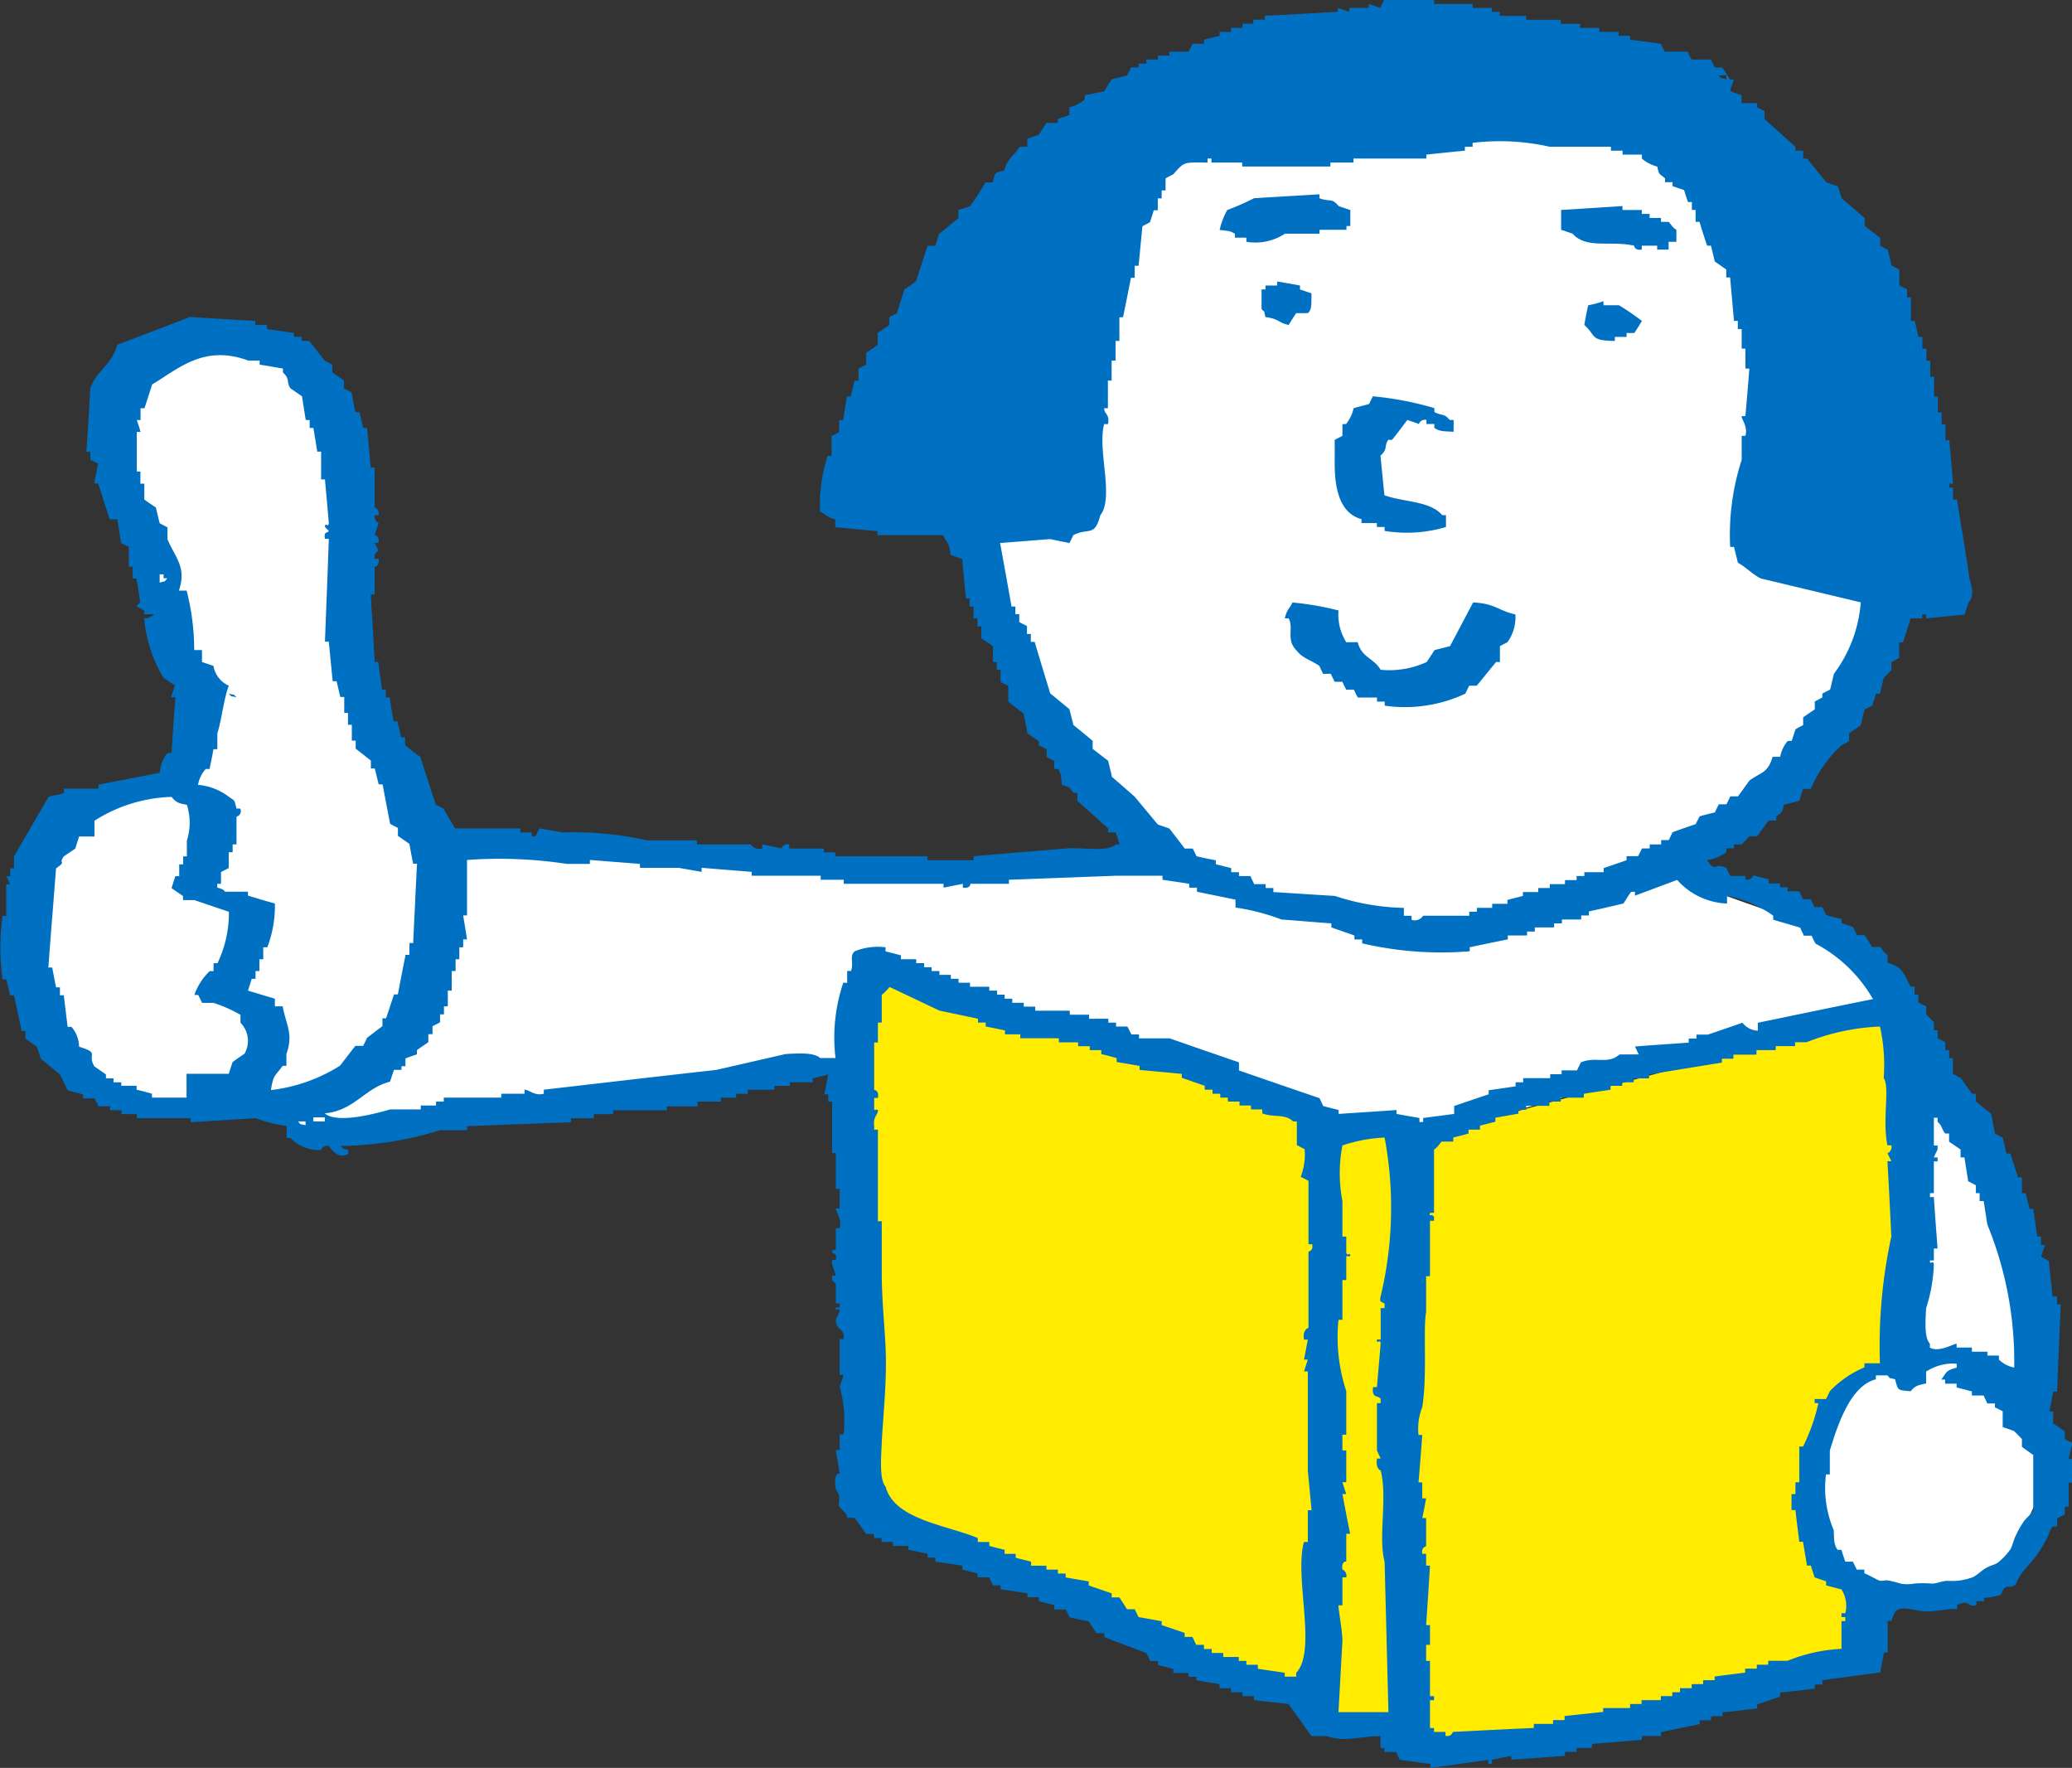 <svg xmlns="http://www.w3.org/2000/svg" width="32.231" height="27.498" viewBox="0 0 32.231 27.498">
  <rect x="0" y="0" width="32.231" height="27.498" fill="#333333" stroke="none"/>
  <g id="Group_190" data-name="Group 190" transform="translate(-128.272 -24.866)">
    <path id="Path_1604" data-name="Path 1604" d="M145.793,37.279l7.284-1.965.216.982.024,4.361-.791,4.768-6.422,1.51-.839-.455-1.006-.1-.431-.5-.671-.048L137,43.029V35.314l.144-.6,7.068,2.3.946.039Z" transform="translate(4.656 5.255)" fill="#ffec00" fill-rule="evenodd"/>
    <path id="Path_1605" data-name="Path 1605" d="M143.156,32.414l2.756-6.11,3.785-.575s3.532-.1,3.564,0,2.451,2.9,2.451,2.9l1.391,4.217.359,1.27-1.389,2.443-1.75,1.248.167.371,2.205.779,1.486,2.037,1.2,2.372.336,3.043.359.863-.767,1.676-1.317.408-1.175-.408-.478-1.293.406-1.414,1.127-.767-.192-4.792-.36-.528-6.732,1.869-.958-.169-.863.169-1.869-.958-5.032-1.606-.239.311-.169,1.294-.623-.072-4.768.767-2.731.359-.574.072-.123-.5-1.221-.12-.816.1-1.365-.695-.767-1.917.767-2.11,1.606-.287.431-1.379-1.486-3.989.672-1.2.981-.36,1.15.288.791.911.336,2.54s-.121.934-.121,1.006,1.247,2.9,1.247,2.9l1.054.147,4.289.4,2.995.1,2.78-.359-1.126-1.415-1.583-3.354" transform="translate(0.104 0.437)" fill="#fff" fill-rule="evenodd"/>
    <path id="Path_1606" data-name="Path 1606" d="M130.592,31.9c.071.071,0,.025.121.06C130.644,31.892,130.712,31.938,130.592,31.9Z" transform="translate(1.238 3.753)" fill="#0070c3" fill-rule="evenodd"/>
    <path id="Path_1607" data-name="Path 1607" d="M144.641,27.984v-.063a1.488,1.488,0,0,1-.238.063c-.023.1-.043.205-.06.307.195.173.078.242.475.248v-.063H145v-.061h.121c.04-.06.081-.124.118-.187a3.885,3.885,0,0,0-.357-.244Z" transform="translate(8.574 1.63)" fill="#0070c3" fill-rule="evenodd"/>
    <path id="Path_1608" data-name="Path 1608" d="M141.437,48.423a.087.087,0,0,1,.011.055.446.446,0,0,1,.12,0c.06.081.118.164.179.247h.12v.063h.118v.061h.179v.061h.238v.061c.1.02.2.041.3.063v.06h.12v.061l.419.063v.061l.238.061V49.4h.179c.02.041.038.083.061.124h.118v.063c.138.018.279.04.417.06v.063h.178v.061l.239.061V49.9h.181c.02.041.037.083.058.123l.3.063c.037.061.08.123.118.182h.123v.063c.216.083.436.164.655.247.018.04.041.083.058.124h.121v.061l.239.061v.063h.236v.06h.12V51c.12.023.241.041.362.061v.063h.178v.063h.179v.06h.178v.063c.179.02.36.041.538.06.118.166.239.33.357.5h.239c.291.1.491,0,.836,0v.186h.061v.06h.179c.021.041.04.083.06.123l.475.063v.063l.9-.126V52.3h.058v-.063c.1-.021.2-.04.3-.06v.06c.279-.021.558-.04.836-.06v-.063h.181v-.06h.238v-.063l.776-.063v-.06h.3v-.061c.2-.043.4-.083.6-.124v-.06h.178v-.063h.178V51.5c.179-.017.357-.04.538-.06v-.063l.357-.123v-.06l.54-.063v-.063h.118V51c.3-.04.6-.083.9-.121.018-.1.038-.207.058-.31h.058v-.492c.021,0,.04-.006.058,0,.029-.063.031-.138.1-.173.094-.049.262.008.362.02.186.023.374-.037.56-.032v-.061c.21-.1.152.048.3,0v-.061h.121v-.061c0,.028.23-.021.253-.038s.034-.084.067-.11.1-.006.144-.031.035-.054.061-.1c.078-.146.219-.264.31-.4a2.774,2.774,0,0,0,.15-.255c.018-.035.049-.15.086-.167l.063,0v-.124c.037-.02.078-.041.12-.06v-.124h.06v-.371h.06v-.37h-.06c.018-.081.037-.164.06-.247-.041-.02-.081-.04-.12-.061v-.123c-.063-.041-.12-.084-.181-.123v-.186h-.058c.018-.1.041-.2.058-.308h.061c.018-.451.037-.9.057-1.357h-.057v-.121H160.2c-.017-.187-.04-.371-.058-.557-.043-.02-.08-.041-.121-.063.02-.061.041-.123.063-.182h-.063V44.1h-.058c-.021-.141-.041-.287-.063-.431h-.057c-.021-.081-.04-.164-.061-.245h-.058v-.245h-.061c-.04-.126-.08-.248-.117-.371h-.063c-.018-.081-.038-.164-.058-.247-.04-.02-.081-.04-.121-.063-.018-.1-.038-.2-.058-.308L159.008,42v-.121h-.061c-.058-.083-.117-.166-.176-.248l-.121-.061v-.245h-.058V41.2h-.061v-.123l-.118-.064v-.123h-.058v-.123l-.12-.123v-.126c-.041-.017-.081-.04-.123-.06v-.123h-.058v-.123h-.06c-.11-.195-.124-.308-.36-.371v-.123c-.077-.043-.078-.1-.117-.123h-.121c-.041-.061-.078-.123-.12-.184h-.118c-.018-.043-.04-.083-.061-.126-.06-.02-.12-.041-.178-.063v-.06c-.08-.02-.158-.041-.239-.063-.021-.04-.04-.08-.06-.123H156.5c-.021-.04-.041-.08-.06-.123h-.121c-.018-.041-.04-.081-.058-.123h-.182v-.063h-.118v-.06h-.178v-.063l-.239-.063a.1.1,0,0,1-.121.063V38.49h-.238c-.018-.038-.038-.081-.06-.123-.2-.1-.152.094-.3-.123a.647.647,0,0,0,.3-.123v-.06h.12V38h.12l.12-.126h.12c.06-.081.118-.164.179-.245h.118v-.061c.089-.084.084-.032.121-.187.08-.018.158-.038.239-.061.018-.061.04-.123.058-.184h.121a1.929,1.929,0,0,1,.477-.678l.118-.063v-.123c.06-.043.121-.083.179-.124.02-.081.04-.164.06-.244.041-.021.078-.043.12-.061.02-.063.04-.127.06-.187h.061c.018-.081.038-.164.058-.245l.12-.126v-.121c.04-.021.081-.041.12-.063v-.245h.061c.038-.123.078-.247.118-.371h.178v-.061h.063v.061l.6-.061c.018-.061.04-.123.058-.186.126-.144.012-.3,0-.492q-.087-.554-.179-1.11h-.06v-.186h-.058v-.061h.058c-.018-.227-.041-.451-.058-.676h-.061v-.247h-.058v-.186h-.06v-.245h-.058v-.311h-.06v-.247h-.06V30.29h-.063v-.184h-.06c-.02-.081-.037-.164-.058-.248h-.06v-.367h-.06v-.124c-.038-.021-.081-.041-.12-.061v-.247c-.038-.021-.08-.041-.12-.063-.02-.083-.038-.164-.061-.247-.037-.018-.078-.04-.117-.061v-.124l-.241-.182v-.124l-.357-.308c-.018-.061-.041-.124-.06-.186-.06-.021-.12-.04-.179-.061-.1-.123-.2-.245-.3-.37h-.061v-.123H156.2v-.061c-.161-.144-.321-.287-.48-.432v-.124c-.038-.018-.077-.04-.118-.06v-.063h-.239v-.124c-.253-.084-.17-.043-.12-.245h-.06c-.038-.061-.08-.123-.12-.186h-.118l-.06-.123h-.3c-.023-.041-.041-.083-.061-.123h-.357l-.061-.123c-.158-.021-.317-.043-.477-.063v-.06h-.179v-.061h-.3V25.3h-.3v-.063h-.3v-.063h-.538v-.061H151.6V25.05h-.12v-.061h-.3v-.06h-.6v-.063h-.777c-.02.041-.041.083-.061.123-.058-.021-.118-.04-.179-.06v.06h-.3v.061c-.06-.018-.12-.04-.181-.061v.061c-.379.021-.756.043-1.135.061v.061h-.179v.063H147.6V25.3h-.179v.063h-.178v.061c-.08.018-.161.038-.242.06v.063h-.179c-.018.04-.037.08-.06.123h-.3v.061h-.179v.061h-.179v.063h-.12v.06h-.118c-.021.043-.04.084-.063.124l-.238.061c-.041.061-.08.123-.117.186l-.3.06v.063a.514.514,0,0,1-.241.124v.121c-.058.021-.12.043-.179.063v.061h-.178c-.041.061-.078.123-.121.186l-.178.061v.124h-.12c-.086.15-.187.172-.238.37-.164.044-.133.015-.178.184H143.6a3.342,3.342,0,0,1-.241.37c-.057.021-.117.041-.178.061v.124c-.1.083-.2.166-.3.245-.02.061-.04.126-.06.186h-.12l-.181.555c-.06.04-.12.083-.179.124-.04.124-.08.247-.118.37-.04.021-.08.04-.118.06v.124l-.181.124v.184c-.058.043-.118.083-.178.123v.187c-.041.018-.08.04-.12.061v.186h-.06c-.021.08-.04.164-.06.247h-.06c-.02.121-.04.245-.06.368h-.061v.184c-.04.023-.078.043-.118.061v.31h-.06a2.485,2.485,0,0,0-.12.863c.11.058.094.084.238.124v.123c.221.02.439.04.658.061v.061h1.015c.066.129.1.107.12.307.058.021.12.043.181.063.018.205.038.413.06.616h.057V34.3h.061v.184h.06v.124h.06v.186l.181.123v.247h.06v.121h.058v.186c.037.021.08.043.12.061v.248c.078.063.159.124.238.184.02.1.043.205.06.308.06.04.12.083.178.123v.063c.043.021.08.041.121.061v.124c.04.018.08.04.118.061v.123h.06c.055.084.041.109.06.247.15.043.1.032.181.123h.058v.123l.48.432v.063h.12c.017.06.038.123.06.186h-.06c-.144.127-.535.038-.778.063-.478.038-.955.08-1.434.12v.063H142.7v-.063h-1.435v-.06h-.178v-.06h-.537V38a.1.1,0,0,0-.121.063c-.1-.023-.2-.043-.3-.063v.063a.157.157,0,0,1-.178-.063h-.839v-.063h-.774a5.283,5.283,0,0,0-1.316-.123c-.12-.021-.238-.043-.359-.063-.021.041-.037.08-.06.123h-.06v-.06h-.178v-.063h-1.015c-.06-.1-.121-.205-.181-.31-.038-.017-.078-.04-.12-.061-.078-.245-.16-.492-.238-.738-.081-.061-.161-.124-.238-.186v-.123h-.061c-.02-.084-.04-.166-.058-.247h-.06c-.021-.124-.041-.245-.061-.373h-.061v-.121h-.057c-.02-.143-.04-.287-.06-.431H134.1q-.028-.524-.061-1.049h.061v-.432s.077.008.061-.123H134.1a.105.105,0,0,1,.061-.124c-.021-.038-.04-.083-.061-.123h.061c.015-.115-.061-.123-.061-.123.021-.061.04-.123.061-.184a.118.118,0,0,1-.061-.123h.061c.015-.107-.055-.106-.061-.126v-.615h-.061c-.018-.205-.037-.413-.058-.616h-.061c-.017-.084-.035-.164-.058-.247H133.8c-.021-.1-.04-.205-.06-.308-.04-.02-.078-.041-.118-.06v-.124c-.061-.043-.12-.084-.181-.124v-.123c-.04-.02-.078-.041-.12-.064-.078-.1-.159-.2-.238-.305h-.12v-.063h-.12v-.061c-.141-.02-.279-.041-.417-.06v-.064h-.182v-.063c-.337-.018-.673-.038-1.015-.061-.379.146-.754.29-1.133.432-.078.31-.33.406-.42.681-.017.327-.037.653-.06.983h.06v.126c.041.018.08.04.123.06-.021.1-.043.207-.061.308h.061c.06.186.118.37.178.557h.12c.021.123.04.245.058.368.04.021.081.04.121.061v.308h.06v.184h.058c.021.124.043.248.058.371l-.058.063c.043.02.081.04.12.061v.061h.12c.084-.006-.061.061-.061.061h-.058a2.14,2.14,0,0,0,.3.926c.058.041.118.081.178.121q-.032.094-.06.184H131c-.021.29-.041.577-.06.866h-.06a.488.488,0,0,0-.12.307l-.955.186v.061h-.538V37.2c-.1.041-.156.026-.239.061-.181.31-.359.616-.538.925v.186h-.06v.123h-.061c.023.041.041.084.061.126h-.061v.491h-.057a3.581,3.581,0,0,0,0,.988h.057c.023.083.041.164.061.247h.06c.04.182.08.371.118.554h.061v.123l.178.124c.021.063.041.124.06.187.1.078.2.163.3.245l.12.247c.078.02.158.04.238.063v.06h.179c.018.038.04.083.061.123h.178v.061h.178v.061h.239v.063h.836v.063l1.015-.063a2.326,2.326,0,0,0,.48.123v.186h.06a.619.619,0,0,0,.477.186.1.1,0,0,1,.12-.063c.006,0,.123.222.3.124v-.061c-.12-.038-.049.006-.12-.063a5.4,5.4,0,0,0,1.55-.245h.42v-.063c.535-.02,1.075-.041,1.615-.06v-.063h.356v-.063h.3v-.061h.837v-.061h.477V42h.362v-.061h.238v-.06h.178v-.063h.419v-.061h.239V41.7h.356v-.061l.241-.061c-.021.1-.038.205-.06.31h.06V42h.06v.8h.058v.557h.06v.305h-.06c-.006.044.1.161.06.308h-.06v.308c-.017.084-.048-.023-.058.061.015.041.078,0,.058.124h-.058v.063c.02.06.04.123.058.182h-.058c-.015.107.055.106.058.124v.308h.06v.063h-.06c-.015.086.043-.025.06.061l-.06.124c0,.189.141.118.121.305h-.061v.557h.061c-.021.061-.038.126-.061.184a1.96,1.96,0,0,1,.061.742h-.061v.244h-.06c.02.124.041.244.06.368-.081-.015-.078.146-.067.209s.049.087.058.144-.015.1,0,.147S141.413,48.373,141.437,48.423Zm7.119-2.72h.06c-.021.1-.038.207-.06.31h.06c-.021.061-.038.124-.06.184h.06v1.543l.058.616h-.058v.494h-.06c-.155.551.207,1.69-.121,2.035v.06h-.178v-.06c-.141-.023-.279-.041-.419-.063V50.76h-.178V50.7h-.118v-.061H147.3v-.063h-.179v-.061H147V50.45h-.12c-.02-.04-.037-.081-.06-.123H146.7v-.063l-.357-.121v-.061c-.123-.021-.239-.043-.359-.063-.021-.04-.041-.081-.06-.123h-.121c-.037-.061-.08-.123-.117-.184h-.121v-.063c-.117-.041-.239-.08-.357-.123v-.063l-.359-.061v-.061h-.121V49.28h-.178v-.061h-.239v-.063c-.077-.021-.16-.038-.239-.061v-.06H143.9v-.063c-.081-.02-.163-.04-.239-.061v-.061h-.179v-.061c-.472-.2-1.3-.284-1.434-.8-.1-.11-.069-.463-.06-.678.02-.417.083-.969.06-1.48-.014-.325-.06-.759-.06-1.17v-.8h-.06V42.437h-.058v-.063c-.021-.141.067-.17.058-.247h-.058v-.184h.058c.02-.127-.058-.123-.058-.123v-.739h.058v-.31h.06v-.431a.749.749,0,0,0,.121-.123l.776.368.6.126v.06h.12v.061l.3.061v.061h.238v.061h.6v.064h.3v.06h.181V41.2h.179v.061c.078.018.161.04.239.063v.061c.117.017.239.041.357.06v.063c.219.02.439.04.656.061v.061l.357.124v.061h.121v.063h.121v.06h.118V42h.181v.061h.178v.061h.176v.061c.189.072.351,0,.48.126h.058v.368l.121.063a.968.968,0,0,1-.061.432,1.125,1.125,0,0,1,.121.061v.986h.058c.02.106-.055.106-.058.121V45.52S148.53,45.544,148.556,45.7Zm1.254-.554v.063h-.061V45.7h-.058c-.006.09.048-.023.058.063l-.058.678h-.06c-.026.189.086.12.118.186v.063h-.058v.738l.058.124h-.058c-.023.166.058.186.058.186.109.417-.041,1.041.061,1.417l.06,2.342h-.777q.03-.552.061-1.107c0-.166-.067-.506-.061-.555h.061V49.4h.06a.107.107,0,0,0-.06-.123c-.02-.13.06-.124.06-.124v-.431h.06c-.041-.2-.081-.411-.12-.618h.06c-.021-.06-.041-.123-.06-.184h.06v-.494h-.06v-.244h.06v-.679a2.661,2.661,0,0,1-.121-1.109h.061v-.618h.06v-.371h.06c.006-.086-.043.025-.06-.061V44.1h-.06v-.554a2.271,2.271,0,0,1,0-.863,2.327,2.327,0,0,1,.656-.123,5.908,5.908,0,0,1-.061,2.467C149.721,45.145,149.784,45.107,149.81,45.148Zm8.424.063a2.455,2.455,0,0,0,.12-.678c-.011-.086-.069.025-.06-.063h.06v-.186h.058c-.02-.267-.041-.532-.058-.8h-.06v-.061h.06v-.494h.058v-.061h-.058c.017-.041.038-.083.058-.123v-.063h-.058v-.431h.058v.063c.074.064.061.109.118.182h.061v.126l.179.123v.123h.06c.018.123.04.247.058.371.04.018.08.04.12.061v.123h.058v.123h.063c.02.123.038.248.058.368a5.612,5.612,0,0,1,.417,2.222.47.47,0,0,1-.238-.124V45.95h-.179v-.06h-.241v-.064h-.238v-.061c-.06.009-.284.141-.416.061v-.061C158.2,45.667,158.225,45.4,158.234,45.211Zm-.241,1.294c.067-.084.109-.094.241-.121V46.2a.765.765,0,0,1,.475-.123v.063c-.161.037-.159.069-.238.184h.058v.064h.179v.058c.08.021.161.041.238.063v.063h.182l.058.123h.118v.061c.04.018.081.04.121.061v.245c.058.021.121.041.178.063l.121.123v.123l.176.126v.862c0,.021-.118.132-.136.156a1.345,1.345,0,0,0-.127.218c-.038.071-.054.15-.086.221a.865.865,0,0,1-.161.182c-.063.064-.1.06-.189.1s-.149.112-.232.158a.91.91,0,0,1-.4.06c-.092,0-.156.043-.25.043a1.6,1.6,0,0,0-.271,0,.594.594,0,0,1-.215,0,1.36,1.36,0,0,0-.207-.051c-.058,0-.084.02-.129,0-.008,0-.224-.118-.224-.107V49.28h-.118c-.018-.041-.04-.083-.061-.124h-.118c-.02-.061-.041-.121-.06-.184h-.06c-.06-.089-.052-.152-.06-.308a1.678,1.678,0,0,1-.12-.865h.06v-.37c.121-.4.319-1.008.716-1.109v-.061h.178c.071.069,0,.025.121.061C157.8,46.506,157.791,46.484,157.993,46.506Zm-.477-5.673a2.746,2.746,0,0,1,.058.8c.1.149-.026.647.058,1.047h.061a.107.107,0,0,1-.061.124l.061.123h-.061c.023.391.041.781.061,1.17a8.025,8.025,0,0,0-.178,1.974h-.241v.063a1.593,1.593,0,0,0-.537.37c-.02.041-.04.083-.06.123H156.5v.063h.058a2.917,2.917,0,0,1-.239.676h-.058v.555h-.06v.184h-.061v.248h.061c.018.166.04.33.06.494h.058c.02.123.041.245.061.37h.06q.028.092.06.184l.178.061v.063c.081.021.159.043.239.063a.476.476,0,0,1,.06.37h-.06v.06h.06v.063h-.06v.431a2.546,2.546,0,0,0-.839.186h-.3v.061H155.6v.061h-.181v.063c-.159.018-.317.038-.475.06V51h-.179v.061h-.178v.063h-.182v.063h-.12v.06h-.178v.063h-.3v.06h-.178v.063h-.419v.06l-.6.064v.063h-.179v.06h-.3v.063c-.422.018-.837.04-1.253.061-.015,0-.021.081-.121.061v-.061h-.178v-.061h-.063v-.432h.063v-.063h-.063V50.7h-.06V50.45h.06v-.307h-.06q.032-.462.06-.925h-.06v-.184h-.06c-.018-.106.057-.107.06-.124v-.432h-.06c.023-.1.041-.205.06-.307h-.06v-.248h-.058c.021-.244.04-.494.058-.738h-.058a.9.9,0,0,1,.058-.432c.08-.494.011-1.218.06-1.48v-.557h.06v-.862h.063v-.06c-.048-.071-.081.021-.063-.063h.063v-.986c.061-.032.1-.113.12-.123h.179V42.56c.077-.02.156-.04.238-.063v-.06h.178v-.063c.08-.02.161-.041.239-.06v-.063l.359-.063v-.061h.12v-.061h.36V42h.178v-.061h.359v-.06c.138-.023.278-.043.416-.063v-.061h.181V41.7h.179v-.061h.239v-.061c.379-.061.756-.124,1.133-.184v-.061h.179v-.063h.359V41.2h.3v-.063h.3v-.06h.179A3.46,3.46,0,0,1,157.516,40.833Zm-2.391-14.8V26.1c-.118-.037-.052.009-.117-.061Zm-9.557,10.911c-.017-.083-.041-.164-.058-.245-.081-.061-.161-.123-.241-.186v-.124c-.1-.083-.2-.166-.3-.247l-.061-.244c-.1-.084-.2-.166-.3-.248-.08-.267-.163-.534-.241-.8h-.06v-.123h-.06v-.124l-.12-.061v-.124h-.06V34.3h-.06q-.087-.492-.178-.988c.259-.02.518-.04.778-.061.1.021.2.041.3.061.023-.04.041-.081.061-.123.241-.121.33.035.419-.307.222-.284-.049-1.02.061-1.419h.058c.037-.147-.063-.164-.058-.247h.058v-.431h.058v-.311h.061v-.305h.06V29.8h.057c.041-.205.083-.409.123-.613h.058V29h.06l.06-.615.118-.063c.02-.061.041-.124.058-.186h.063v-.184h.06v-.124h.061V27.64c.037-.021.077-.041.118-.061.178-.2.155-.189.535-.184v-.063h.061v.063h.478v.061h1.372v-.061h.359v-.063h1.133v-.061c.2-.021.4-.043.6-.061v-.061h.12v-.061a3.514,3.514,0,0,1,1.2.061h.952v.061h.181v.061h.3v.061a.571.571,0,0,0,.239.124c.035.153.032.1.121.184V27.7h.117v.061l.179.061c.021.063.04.124.061.186h.061v.123h.058v.186h.061c.037.123.075.245.118.37h.06l.06.247c.061.041.118.083.178.124v.124h.06l.06.675h.06v.127h.06v.305h.058v.31h.061c-.018.245-.04.494-.061.739h-.058c-.006.052.1.158.058.307h-.058v.373a3.776,3.776,0,0,0-.179,1.354h.06c.018.083.041.166.06.247.118.063.245.195.359.245l1.552.371a2.111,2.111,0,0,1-.417,1.11c-.021.081-.038.166-.06.247l-.12.061v.06c-.04.023-.08.044-.118.064V35.9c-.06.04-.12.08-.181.123v.121c-.04.021-.078.041-.118.064-.021.06-.04.123-.061.182h-.061a.545.545,0,0,0-.118.248h-.118c-.071.253-.179.236-.359.368-.061.083-.12.167-.179.247h-.12a1.309,1.309,0,0,1-.06.123h-.117a1.344,1.344,0,0,0-.061.126c-.078.018-.163.04-.238.061-.021.04-.043.081-.061.121-.12.041-.241.083-.36.126l-.06.123h-.118V38h-.178v.063h-.121c-.018.038-.037.08-.06.12h-.179v.063l-.357.123v.063h-.3v.06h-.12v.063h-.181v.063h-.236v.06H152.2v.063h-.238v.06l-.242.063v.06h-.236v.063h-.239v.06h-.118v.063h-.719a.151.151,0,0,1-.178.063v-.063h-.12v-.123a3.615,3.615,0,0,1-1.073-.186c-.32-.018-.638-.041-.957-.06v-.063h-.12v-.06h-.179c-.018-.041-.04-.084-.058-.126h-.178v-.06h-.121v-.063c-.08-.021-.161-.041-.239-.061v-.061c-.1-.018-.2-.04-.3-.063-.02-.04-.037-.081-.06-.12H146.7c-.078-.106-.159-.209-.238-.311-.058-.021-.12-.041-.179-.063-.121-.143-.239-.287-.359-.431C145.806,37.156,145.69,37.053,145.568,36.949Zm-14.812-3.02V33.8h.061v.061h.058C130.805,33.937,130.874,33.889,130.756,33.929Zm1.313,7.336c-.06.04-.118.081-.178.124-.021.06-.041.123-.061.184h-.656v.37h-.538v-.06c-.078-.023-.158-.043-.239-.063v-.061h-.239V41.7h-.12v-.061h-.118v-.061q-.087-.062-.179-.124c-.123-.205.1-.2-.239-.308a.48.48,0,0,0-.118-.308h-.06q-.03-.244-.06-.492h-.06v-.123h-.06c-.021-.1-.04-.207-.06-.308h-.06c.038-.514.08-1.027.12-1.543.178-.126.026-.051.12-.186l.178-.12.06-.189h.239v-.245a2.355,2.355,0,0,1,1.2-.371c.071.086.107.1.238.123a.92.92,0,0,1,0,.557v.245h-.058v.124h-.061v.184H131c-.021.063-.041.126-.06.186l.179.123v.063h.176c.179.06.36.123.538.182a1.818,1.818,0,0,1-.178.8h-.061v.123h-.06a.936.936,0,0,0-.239.371h.06c.021.041.041.083.061.123h.178a2.143,2.143,0,0,1,.419.186v.123A.4.4,0,0,1,132.069,41.266Zm.419.555c.034-.241.074-.219.181-.371h.058v-.184c.113-.314-.006-.454-.058-.742h-.121V40.4l-.419-.126c.021-.06.04-.123.058-.184h.06V39.97h.06v-.184h.06V39.6h.063a1.791,1.791,0,0,0,.118-.681c-.14-.038-.278-.08-.419-.123v-.06h-.359s0-.038-.118-.063v-.06h.058V38.43c.04-.021.081-.041.12-.063v-.245h.061V38h.06v-.432a.089.089,0,0,0,.058-.126h-.058c-.038-.146-.02-.113-.121-.184a.911.911,0,0,0-.478-.184.5.5,0,0,1,.12-.247h.06c.02-.1.043-.205.06-.308h.061v-.247c.066-.2.1-.538.178-.741a.413.413,0,0,1-.239-.308l-.178-.06v-.186h-.121a3.739,3.739,0,0,0-.118-.925h-.12c.126-.373-.064-.517-.178-.8v-.184c-.041-.021-.081-.043-.12-.061-.023-.084-.04-.166-.061-.248-.06-.04-.121-.081-.179-.123v-.247h-.061V32.2H130.4v-.616h.058c-.015-.06-.037-.121-.058-.184h.058v-.184h.061c.041-.123.081-.247.12-.371.4-.235.8-.627,1.494-.371h.178v.064c.123.018.241.04.362.061v.061c.117.107.046.14.118.248.06.04.12.08.179.123.018.121.038.245.058.368h.061v.124h.058c.02.121.041.245.06.368h.06v.432h.06c.02.225.041.451.06.679-.011.086-.057-.028-.06.061l.06.061c-.018.04-.083,0-.06.123h.06c-.018.535-.04,1.069-.06,1.6h.06c.02.205.04.413.06.615h.061c.02.083.038.166.058.245h.061v.248h.058v.184h.06v.247h.06v.124l.236.186v.123h.061c.021.083.04.163.061.247h.06c.04.205.078.411.118.615l.121.063v.123c.058.041.12.083.179.126.017.1.037.205.058.307h.06c-.021.411-.04.822-.06,1.234h-.058v.184h-.06q-.062.308-.12.616h-.06c-.041.123-.081.245-.123.371h-.057v.121l-.241.184a1.164,1.164,0,0,1-.061.124H133.8c-.08.1-.159.205-.239.308A2.577,2.577,0,0,1,132.487,41.821Zm.537.554c-.12-.035-.051.009-.118-.06h.118Zm.3-.06h-.179v-.063h.179Zm8.065-2.159a2.675,2.675,0,0,0-.121,1.173h-.238c-.1-.092-.353-.072-.537-.063l-1.078.247c-.894.1-1.791.205-2.685.308v.063c-.15.038-.222-.063-.3-.063v.063h-.362v.06h-.894V42h-.12v.061h-.238v.061h-.478c-.187.055-.82.232-1.015.061.46-.041.621-.394,1.015-.492.02-.061.04-.123.061-.184h.118V41.45h.061v-.121c.06-.023.118-.044.178-.063V41.2c.06-.043.12-.084.178-.123v-.126H135v-.123c.04-.02.08-.04.117-.061v-.123h.061v-.126h.06v-.245h.061V39.97h.06v-.184h.058V39.6h.06v-.123h.06c-.018-.123-.041-.25-.06-.373h.06v-.862a6.943,6.943,0,0,1,1.552.061h.359v-.061l.779.061v.061h.6l.359.063v-.063l.779.063v.06h1.073v.063h.359v.063h1.552v.06l.3-.06v.06c.123.017.117-.06.117-.06h.6v-.063l1.673-.063h.716v.063c.138.021.279.04.416.063v.06h.12v.063l.6.123v.123a3.358,3.358,0,0,1,.715.186c.261.018.517.043.776.06v.063c.12.043.241.083.359.126v.061h.12v.061a5.422,5.422,0,0,0,1.673.123V39.6c.2-.043.4-.084.593-.123v-.061h.3v-.061h.12v-.064h.3v-.063h.121v-.06h.3v-.063h.12v-.063c.178-.038.356-.08.537-.123.041-.06.077-.123.12-.182h.06v.06l.656-.245a1.092,1.092,0,0,0,.776.368V38.8a1.836,1.836,0,0,1,.718.308v.063c.14.043.278.081.419.123.018.043.04.083.058.126h.121c.018.04.038.081.06.123a2.232,2.232,0,0,1,.894.863c-.6.12-1.193.245-1.791.368v.123a.315.315,0,0,1-.239-.123l-.537.184h-.179v.061h-.12v.064c-.279.02-.558.038-.836.06l.058.124h-.3c-.176.161-.377.025-.6.124l-.06.123h-.239v.061h-.178v.061h-.42V41.7h-.118v.063l-.419.061v.063c-.181.06-.359.121-.537.182v.123c-.161.021-.321.043-.482.063v.063h-.058v-.063c-.12-.02-.239-.041-.357-.063v-.061c-.3.023-.6.04-.9.061v-.061l-.239-.061-.058-.123c-.419-.143-.837-.287-1.253-.431V41.39c-.36-.124-.721-.248-1.077-.373h-.478v-.061h-.118c-.021-.04-.04-.081-.063-.123h-.176v-.061h-.12v-.06h-.3v-.063h-.3v-.063h-.537v-.063h-.179v-.06h-.179V40.4H143.9v-.063h-.118v-.063h-.121v-.06h-.3v-.063h-.178v-.061h-.12v-.061h-.178V39.97h-.121v-.06h-.117v-.063h-.123v-.061h-.238v-.061c-.08-.02-.159-.043-.239-.061V39.6a.964.964,0,0,0-.477.061c-.092.074-.012.178-.06.307h-.06v.186Z" transform="translate(0 0)" fill="#0070c3" fill-rule="evenodd"/>
    <path id="Path_1609" data-name="Path 1609" d="M141.607,28.214h.181c.074-.058.052-.175.058-.308-.058-.021-.118-.041-.179-.061v-.061c-.118-.023-.238-.043-.356-.063v.063h-.181v.061h-.061v.307c.071.071.026,0,.061.123.212.026.181.078.359.124C141.528,28.335,141.569,28.274,141.607,28.214Z" transform="translate(6.827 1.523)" fill="#0070c3" fill-rule="evenodd"/>
    <path id="Path_1610" data-name="Path 1610" d="M140.882,27.512h.178v.064a.839.839,0,0,0,.6-.126h.538V27.39h.419v-.06h.06v-.248l-.181-.061c-.113-.135-.124-.058-.3-.123v-.061c-.337.021-.679.04-1.017.061a3.879,3.879,0,0,1-.417.184,1.173,1.173,0,0,0-.118.308c.135.021.15.009.239.061Z" transform="translate(6.6 1.051)" fill="#0070c3" fill-rule="evenodd"/>
    <path id="Path_1611" data-name="Path 1611" d="M145.244,27.572s0,.08.118.061v-.061h.239v.061h.178v-.121h.121v-.187c-.069-.037-.09-.1-.121-.123h-.118v-.061h-.178v-.063h-.121v-.061h-.3v-.061l-.955.061v.308c.058.021.118.041.179.061C144.5,27.629,144.865,27.488,145.244,27.572Z" transform="translate(8.449 1.115)" fill="#0070c3" fill-rule="evenodd"/>
    <path id="Path_1612" data-name="Path 1612" d="M141.931,29.319V29.5c-.041.025-.083.043-.12.064v.308c-.008.452.078.833.417.925v.061h.239v.061h.12v.061a2.142,2.142,0,0,0,.955-.061v-.184h-.058c-.192-.225-.6-.2-.9-.31-.02-.205-.041-.413-.061-.616.121-.106.051-.143.121-.245h.058c.083-.1.161-.209.239-.31.06.021.121.04.179.063a.1.1,0,0,1,.118-.063v.063h.123v.061c.087.057.144.051.3.06v-.184H143.6c-.092-.109-.112-.057-.238-.123v-.061a5.016,5.016,0,0,0-.957-.184c-.021.04-.04.081-.061.121l-.238.063a.608.608,0,0,1-.118.247Z" transform="translate(7.223 2.144)" fill="#0070c3" fill-rule="evenodd"/>
    <path id="Path_1613" data-name="Path 1613" d="M143.635,31.717c-.04.061-.081.123-.123.186a1.4,1.4,0,0,1-.716.121c-.112-.189-.293-.184-.357-.429h-.178a.81.81,0,0,1-.121-.494,4.656,4.656,0,0,0-.716-.124c-.055.112-.083.1-.12.247h.06c.084.15-.044.325.118.494.1.129.221.15.36.245l.058.124h.12c.02.041.04.083.061.123h.12c.018.043.038.083.06.124h.118c.02.041.04.081.06.121h.3v.064h.12v.063a2.21,2.21,0,0,0,1.254-.187l.06-.124h.118c.1-.121.2-.247.3-.368h.06v-.247l.117-.061a.667.667,0,0,0,.124-.432c-.261-.057-.317-.172-.658-.186l-.359.679Z" transform="translate(6.953 3.26)" fill="#0070c3" fill-rule="evenodd"/>
  </g>
</svg>
